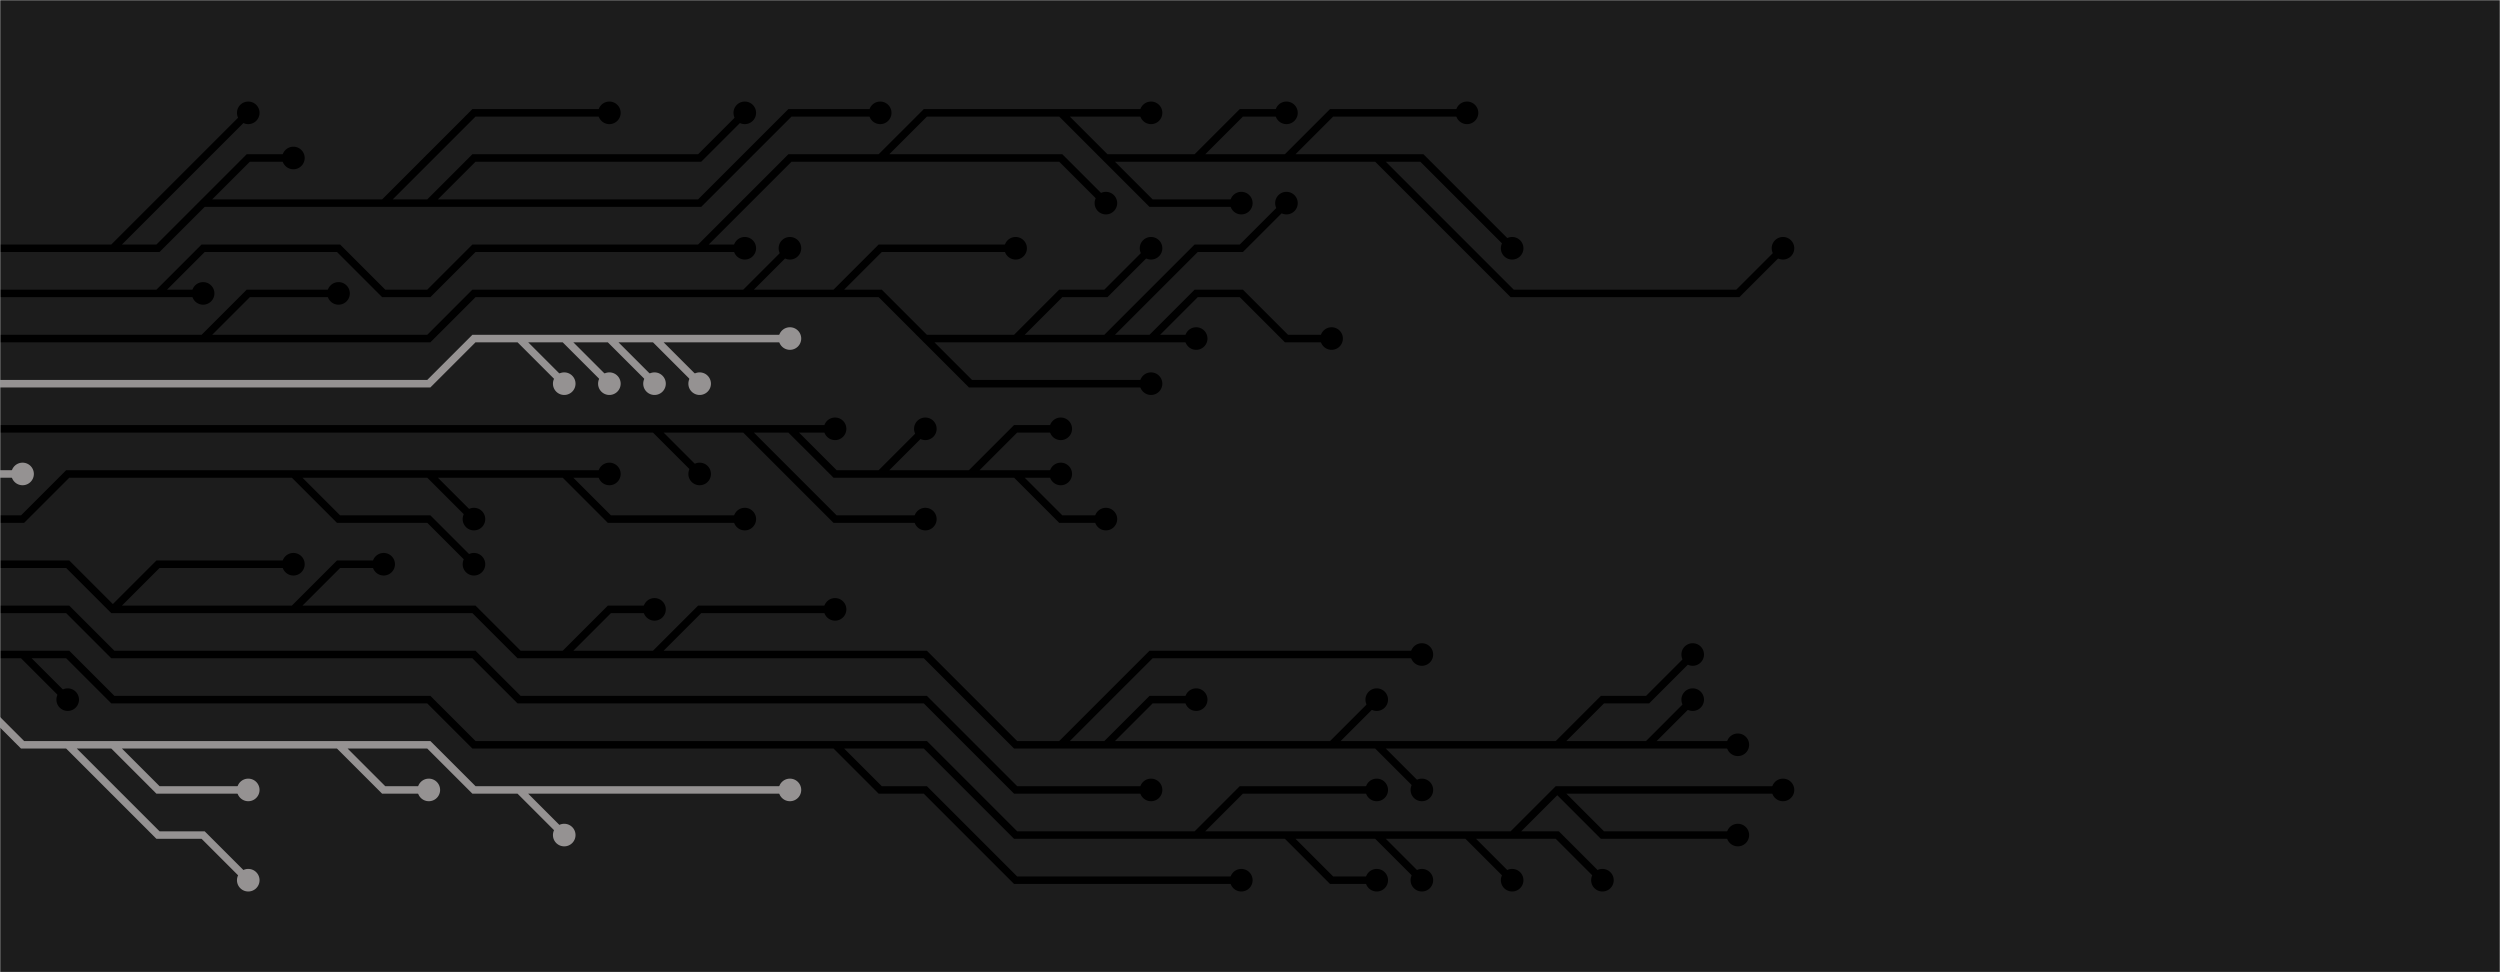 <svg xmlns="http://www.w3.org/2000/svg" version="1.1" xmlns:xlink="http://www.w3.org/1999/xlink" xmlns:svgjs="http://svgjs.dev/svgjs" width="1440" height="560" preserveAspectRatio="none" viewBox="0 0 1440 560"><g mask="url(&quot;#SvgjsMask1124&quot;)" fill="none"><rect width="1440" height="560" x="0" y="0" fill="rgba(28, 28, 28, 1)"></rect><g mask="url(&quot;#SvgjsMask1125&quot;)"><path d="M-13 273L13 273" stroke="rgba(149, 146, 146, 1)" stroke-width="4.33"></path><path d="M6.5 273 a6.5 6.5 0 1 0 13 0 a6.5 6.5 0 1 0 -13 0z" fill="rgba(149, 146, 146, 1)"></path><path d="M247 273L273 299M325 273L351 299L377 299L403 299L429 299M169 273L195 299L221 299L247 299L273 325M-13 299L13 299L39 273L65 273L91 273L117 273L143 273L169 273L195 273L221 273L247 273L273 273L299 273L325 273L351 273" stroke="rgba(0, 0, 0, 1)" stroke-width="4.33"></path><path d="M344.5 273 a6.5 6.5 0 1 0 13 0 a6.5 6.5 0 1 0 -13 0zM266.5 299 a6.5 6.5 0 1 0 13 0 a6.5 6.5 0 1 0 -13 0zM422.5 299 a6.5 6.5 0 1 0 13 0 a6.5 6.5 0 1 0 -13 0zM266.5 325 a6.5 6.5 0 1 0 13 0 a6.5 6.5 0 1 0 -13 0z" fill="rgba(0, 0, 0, 1)"></path><path d="M585 273L611 299L637 299M377 247L403 273M429 247L455 273L481 299L507 299L533 299M507 273L533 247M455 247L481 247M559 273L585 247L611 247M-13 247L13 247L39 247L65 247L91 247L117 247L143 247L169 247L195 247L221 247L247 247L273 247L299 247L325 247L351 247L377 247L403 247L429 247L455 247L481 273L507 273L533 273L559 273L585 273L611 273" stroke="rgba(0, 0, 0, 1)" stroke-width="4.33"></path><path d="M604.5 273 a6.5 6.5 0 1 0 13 0 a6.5 6.5 0 1 0 -13 0zM630.5 299 a6.5 6.5 0 1 0 13 0 a6.5 6.5 0 1 0 -13 0zM396.5 273 a6.5 6.5 0 1 0 13 0 a6.5 6.5 0 1 0 -13 0zM526.5 299 a6.5 6.5 0 1 0 13 0 a6.5 6.5 0 1 0 -13 0zM526.5 247 a6.5 6.5 0 1 0 13 0 a6.5 6.5 0 1 0 -13 0zM474.5 247 a6.5 6.5 0 1 0 13 0 a6.5 6.5 0 1 0 -13 0zM604.5 247 a6.5 6.5 0 1 0 13 0 a6.5 6.5 0 1 0 -13 0z" fill="rgba(0, 0, 0, 1)"></path><path d="M169 351L195 325L221 325M377 377L403 351L429 351L455 351L481 351M949 429L975 403M325 377L351 351L377 351M767 429L793 403M637 429L663 403L689 403M65 351L91 325L117 325L143 325L169 325M897 429L923 403L949 403L975 377M793 429L819 455M611 429L637 403L663 377L689 377L715 377L741 377L767 377L793 377L819 377M-13 325L13 325L39 325L65 351L91 351L117 351L143 351L169 351L195 351L221 351L247 351L273 351L299 377L325 377L351 377L377 377L403 377L429 377L455 377L481 377L507 377L533 377L559 403L585 429L611 429L637 429L663 429L689 429L715 429L741 429L767 429L793 429L819 429L845 429L871 429L897 429L923 429L949 429L975 429L1001 429" stroke="rgba(0, 0, 0, 1)" stroke-width="4.33"></path><path d="M994.5 429 a6.5 6.5 0 1 0 13 0 a6.5 6.5 0 1 0 -13 0zM214.5 325 a6.5 6.5 0 1 0 13 0 a6.5 6.5 0 1 0 -13 0zM474.5 351 a6.5 6.5 0 1 0 13 0 a6.5 6.5 0 1 0 -13 0zM968.5 403 a6.5 6.5 0 1 0 13 0 a6.5 6.5 0 1 0 -13 0zM370.5 351 a6.5 6.5 0 1 0 13 0 a6.5 6.5 0 1 0 -13 0zM786.5 403 a6.5 6.5 0 1 0 13 0 a6.5 6.5 0 1 0 -13 0zM682.5 403 a6.5 6.5 0 1 0 13 0 a6.5 6.5 0 1 0 -13 0zM162.5 325 a6.5 6.5 0 1 0 13 0 a6.5 6.5 0 1 0 -13 0zM968.5 377 a6.5 6.5 0 1 0 13 0 a6.5 6.5 0 1 0 -13 0zM812.5 455 a6.5 6.5 0 1 0 13 0 a6.5 6.5 0 1 0 -13 0zM812.5 377 a6.5 6.5 0 1 0 13 0 a6.5 6.5 0 1 0 -13 0z" fill="rgba(0, 0, 0, 1)"></path><path d="M377 195L403 195L429 195L455 195M351 195L377 221M325 195L351 221M299 195L325 221M-13 221L13 221L39 221L65 221L91 221L117 221L143 221L169 221L195 221L221 221L247 221L273 195L299 195L325 195L351 195L377 195L403 221" stroke="rgba(149, 146, 146, 1)" stroke-width="4.33"></path><path d="M396.5 221 a6.5 6.5 0 1 0 13 0 a6.5 6.5 0 1 0 -13 0zM448.5 195 a6.5 6.5 0 1 0 13 0 a6.5 6.5 0 1 0 -13 0zM370.5 221 a6.5 6.5 0 1 0 13 0 a6.5 6.5 0 1 0 -13 0zM344.5 221 a6.5 6.5 0 1 0 13 0 a6.5 6.5 0 1 0 -13 0zM318.5 221 a6.5 6.5 0 1 0 13 0 a6.5 6.5 0 1 0 -13 0z" fill="rgba(149, 146, 146, 1)"></path><path d="M-13 351L13 351L39 351L65 377L91 377L117 377L143 377L169 377L195 377L221 377L247 377L273 377L299 403L325 403L351 403L377 403L403 403L429 403L455 403L481 403L507 403L533 403L559 429L585 455L611 455L637 455L663 455" stroke="rgba(0, 0, 0, 1)" stroke-width="4.33"></path><path d="M656.5 455 a6.5 6.5 0 1 0 13 0 a6.5 6.5 0 1 0 -13 0z" fill="rgba(0, 0, 0, 1)"></path><path d="M117 195L143 169L169 169L195 169M533 195L559 221L585 221L611 221L637 221L663 221M429 169L455 143M481 169L507 143L533 143L559 143L585 143M663 195L689 169L715 169L741 195L767 195M637 195L663 169L689 143L715 143L741 117M585 195L611 169L637 169L663 143M-13 195L13 195L39 195L65 195L91 195L117 195L143 195L169 195L195 195L221 195L247 195L273 169L299 169L325 169L351 169L377 169L403 169L429 169L455 169L481 169L507 169L533 195L559 195L585 195L611 195L637 195L663 195L689 195" stroke="rgba(0, 0, 0, 1)" stroke-width="4.33"></path><path d="M682.5 195 a6.5 6.5 0 1 0 13 0 a6.5 6.5 0 1 0 -13 0zM188.5 169 a6.5 6.5 0 1 0 13 0 a6.5 6.5 0 1 0 -13 0zM656.5 221 a6.5 6.5 0 1 0 13 0 a6.5 6.5 0 1 0 -13 0zM448.5 143 a6.5 6.5 0 1 0 13 0 a6.5 6.5 0 1 0 -13 0zM578.5 143 a6.5 6.5 0 1 0 13 0 a6.5 6.5 0 1 0 -13 0zM760.5 195 a6.5 6.5 0 1 0 13 0 a6.5 6.5 0 1 0 -13 0zM734.5 117 a6.5 6.5 0 1 0 13 0 a6.5 6.5 0 1 0 -13 0zM656.5 143 a6.5 6.5 0 1 0 13 0 a6.5 6.5 0 1 0 -13 0z" fill="rgba(0, 0, 0, 1)"></path><path d="M897 455L923 481L949 481L975 481L1001 481M793 481L819 507M481 429L507 455L533 455L559 481L585 507L611 507L637 507L663 507L689 507L715 507M741 481L767 507L793 507M689 481L715 455L741 455L767 455L793 455M871 481L897 481L923 507M13 377L39 403M845 481L871 507M-13 377L13 377L39 377L65 403L91 403L117 403L143 403L169 403L195 403L221 403L247 403L273 429L299 429L325 429L351 429L377 429L403 429L429 429L455 429L481 429L507 429L533 429L559 455L585 481L611 481L637 481L663 481L689 481L715 481L741 481L767 481L793 481L819 481L845 481L871 481L897 455L923 455L949 455L975 455L1001 455L1027 455" stroke="rgba(0, 0, 0, 1)" stroke-width="4.33"></path><path d="M1020.5 455 a6.5 6.5 0 1 0 13 0 a6.5 6.5 0 1 0 -13 0zM994.5 481 a6.5 6.5 0 1 0 13 0 a6.5 6.5 0 1 0 -13 0zM812.5 507 a6.5 6.5 0 1 0 13 0 a6.5 6.5 0 1 0 -13 0zM708.5 507 a6.5 6.5 0 1 0 13 0 a6.5 6.5 0 1 0 -13 0zM786.5 507 a6.5 6.5 0 1 0 13 0 a6.5 6.5 0 1 0 -13 0zM786.5 455 a6.5 6.5 0 1 0 13 0 a6.5 6.5 0 1 0 -13 0zM916.5 507 a6.5 6.5 0 1 0 13 0 a6.5 6.5 0 1 0 -13 0zM32.5 403 a6.5 6.5 0 1 0 13 0 a6.5 6.5 0 1 0 -13 0zM864.5 507 a6.5 6.5 0 1 0 13 0 a6.5 6.5 0 1 0 -13 0z" fill="rgba(0, 0, 0, 1)"></path><path d="M403 143L429 143M637 91L663 117L689 117L715 117M741 91L767 65L793 65L819 65L845 65M793 91L819 117L845 143L871 169L897 169L923 169L949 169L975 169L1001 169L1027 143M689 91L715 65L741 65M91 169L117 169M611 65L637 65L663 65M507 91L533 91L559 91L585 91L611 91L637 117M-13 169L13 169L39 169L65 169L91 169L117 143L143 143L169 143L195 143L221 169L247 169L273 143L299 143L325 143L351 143L377 143L403 143L429 117L455 91L481 91L507 91L533 65L559 65L585 65L611 65L637 91L663 91L689 91L715 91L741 91L767 91L793 91L819 91L845 117L871 143" stroke="rgba(0, 0, 0, 1)" stroke-width="4.33"></path><path d="M864.5 143 a6.5 6.5 0 1 0 13 0 a6.5 6.5 0 1 0 -13 0zM422.5 143 a6.5 6.5 0 1 0 13 0 a6.5 6.5 0 1 0 -13 0zM708.5 117 a6.5 6.5 0 1 0 13 0 a6.5 6.5 0 1 0 -13 0zM838.5 65 a6.5 6.5 0 1 0 13 0 a6.5 6.5 0 1 0 -13 0zM1020.5 143 a6.5 6.5 0 1 0 13 0 a6.5 6.5 0 1 0 -13 0zM734.5 65 a6.5 6.5 0 1 0 13 0 a6.5 6.5 0 1 0 -13 0zM110.5 169 a6.5 6.5 0 1 0 13 0 a6.5 6.5 0 1 0 -13 0zM656.5 65 a6.5 6.5 0 1 0 13 0 a6.5 6.5 0 1 0 -13 0zM630.5 117 a6.5 6.5 0 1 0 13 0 a6.5 6.5 0 1 0 -13 0z" fill="rgba(0, 0, 0, 1)"></path><path d="M299 455L325 481M65 429L91 455L117 455L143 455M195 429L221 455L247 455M39 429L65 455L91 481L117 481L143 507M-13 403L13 429L39 429L65 429L91 429L117 429L143 429L169 429L195 429L221 429L247 429L273 455L299 455L325 455L351 455L377 455L403 455L429 455L455 455" stroke="rgba(149, 146, 146, 1)" stroke-width="4.33"></path><path d="M448.5 455 a6.5 6.5 0 1 0 13 0 a6.5 6.5 0 1 0 -13 0zM318.5 481 a6.5 6.5 0 1 0 13 0 a6.5 6.5 0 1 0 -13 0zM136.5 455 a6.5 6.5 0 1 0 13 0 a6.5 6.5 0 1 0 -13 0zM240.5 455 a6.5 6.5 0 1 0 13 0 a6.5 6.5 0 1 0 -13 0zM136.5 507 a6.5 6.5 0 1 0 13 0 a6.5 6.5 0 1 0 -13 0z" fill="rgba(149, 146, 146, 1)"></path><path d="M117 117L143 91L169 91M247 117L273 91L299 91L325 91L351 91L377 91L403 91L429 65M221 117L247 91L273 65L299 65L325 65L351 65M65 143L91 117L117 91L143 65M-13 143L13 143L39 143L65 143L91 143L117 117L143 117L169 117L195 117L221 117L247 117L273 117L299 117L325 117L351 117L377 117L403 117L429 91L455 65L481 65L507 65" stroke="rgba(0, 0, 0, 1)" stroke-width="4.33"></path><path d="M500.5 65 a6.5 6.5 0 1 0 13 0 a6.5 6.5 0 1 0 -13 0zM162.5 91 a6.5 6.5 0 1 0 13 0 a6.5 6.5 0 1 0 -13 0zM422.5 65 a6.5 6.5 0 1 0 13 0 a6.5 6.5 0 1 0 -13 0zM344.5 65 a6.5 6.5 0 1 0 13 0 a6.5 6.5 0 1 0 -13 0zM136.5 65 a6.5 6.5 0 1 0 13 0 a6.5 6.5 0 1 0 -13 0z" fill="rgba(0, 0, 0, 1)"></path></g></g><defs><mask id="SvgjsMask1124"><rect width="1440" height="560" fill="#ffffff"></rect></mask><mask id="SvgjsMask1125"><rect width="1440" height="560" fill="white"></rect><path d="M9.75 273 a3.25 3.25 0 1 0 6.5 0 a3.25 3.25 0 1 0 -6.5 0z" fill="black"></path><path d="M347.75 273 a3.25 3.25 0 1 0 6.5 0 a3.25 3.25 0 1 0 -6.5 0zM269.75 299 a3.25 3.25 0 1 0 6.5 0 a3.25 3.25 0 1 0 -6.5 0zM425.75 299 a3.25 3.25 0 1 0 6.5 0 a3.25 3.25 0 1 0 -6.5 0zM269.75 325 a3.25 3.25 0 1 0 6.5 0 a3.25 3.25 0 1 0 -6.5 0z" fill="black"></path><path d="M607.75 273 a3.25 3.25 0 1 0 6.5 0 a3.25 3.25 0 1 0 -6.5 0zM633.75 299 a3.25 3.25 0 1 0 6.5 0 a3.25 3.25 0 1 0 -6.5 0zM399.75 273 a3.25 3.25 0 1 0 6.5 0 a3.25 3.25 0 1 0 -6.5 0zM529.75 299 a3.25 3.25 0 1 0 6.5 0 a3.25 3.25 0 1 0 -6.5 0zM529.75 247 a3.25 3.25 0 1 0 6.5 0 a3.25 3.25 0 1 0 -6.5 0zM477.75 247 a3.25 3.25 0 1 0 6.5 0 a3.25 3.25 0 1 0 -6.5 0zM607.75 247 a3.25 3.25 0 1 0 6.5 0 a3.25 3.25 0 1 0 -6.5 0z" fill="black"></path><path d="M997.75 429 a3.25 3.25 0 1 0 6.5 0 a3.25 3.25 0 1 0 -6.5 0zM217.75 325 a3.25 3.25 0 1 0 6.5 0 a3.25 3.25 0 1 0 -6.5 0zM477.75 351 a3.25 3.25 0 1 0 6.5 0 a3.25 3.25 0 1 0 -6.5 0zM971.75 403 a3.25 3.25 0 1 0 6.5 0 a3.25 3.25 0 1 0 -6.5 0zM373.75 351 a3.25 3.25 0 1 0 6.5 0 a3.25 3.25 0 1 0 -6.5 0zM789.75 403 a3.25 3.25 0 1 0 6.5 0 a3.25 3.25 0 1 0 -6.5 0zM685.75 403 a3.25 3.25 0 1 0 6.5 0 a3.25 3.25 0 1 0 -6.5 0zM165.75 325 a3.25 3.25 0 1 0 6.5 0 a3.25 3.25 0 1 0 -6.5 0zM971.75 377 a3.25 3.25 0 1 0 6.5 0 a3.25 3.25 0 1 0 -6.5 0zM815.75 455 a3.25 3.25 0 1 0 6.5 0 a3.25 3.25 0 1 0 -6.5 0zM815.75 377 a3.25 3.25 0 1 0 6.5 0 a3.25 3.25 0 1 0 -6.5 0z" fill="black"></path><path d="M399.75 221 a3.25 3.25 0 1 0 6.5 0 a3.25 3.25 0 1 0 -6.5 0zM451.75 195 a3.25 3.25 0 1 0 6.5 0 a3.25 3.25 0 1 0 -6.5 0zM373.75 221 a3.25 3.25 0 1 0 6.5 0 a3.25 3.25 0 1 0 -6.5 0zM347.75 221 a3.25 3.25 0 1 0 6.5 0 a3.25 3.25 0 1 0 -6.5 0zM321.75 221 a3.25 3.25 0 1 0 6.5 0 a3.25 3.25 0 1 0 -6.5 0z" fill="black"></path><path d="M659.75 455 a3.25 3.25 0 1 0 6.5 0 a3.25 3.25 0 1 0 -6.5 0z" fill="black"></path><path d="M685.75 195 a3.25 3.25 0 1 0 6.5 0 a3.25 3.25 0 1 0 -6.5 0zM191.75 169 a3.25 3.25 0 1 0 6.5 0 a3.25 3.25 0 1 0 -6.5 0zM659.75 221 a3.25 3.25 0 1 0 6.5 0 a3.25 3.25 0 1 0 -6.5 0zM451.75 143 a3.25 3.25 0 1 0 6.5 0 a3.25 3.25 0 1 0 -6.5 0zM581.75 143 a3.25 3.25 0 1 0 6.5 0 a3.25 3.25 0 1 0 -6.5 0zM763.75 195 a3.25 3.25 0 1 0 6.5 0 a3.25 3.25 0 1 0 -6.5 0zM737.75 117 a3.25 3.25 0 1 0 6.5 0 a3.25 3.25 0 1 0 -6.5 0zM659.75 143 a3.25 3.25 0 1 0 6.5 0 a3.25 3.25 0 1 0 -6.5 0z" fill="black"></path><path d="M1023.75 455 a3.25 3.25 0 1 0 6.5 0 a3.25 3.25 0 1 0 -6.5 0zM997.75 481 a3.25 3.25 0 1 0 6.5 0 a3.25 3.25 0 1 0 -6.5 0zM815.75 507 a3.25 3.25 0 1 0 6.5 0 a3.25 3.25 0 1 0 -6.5 0zM711.75 507 a3.25 3.25 0 1 0 6.5 0 a3.25 3.25 0 1 0 -6.5 0zM789.75 507 a3.25 3.25 0 1 0 6.5 0 a3.25 3.25 0 1 0 -6.5 0zM789.75 455 a3.25 3.25 0 1 0 6.5 0 a3.25 3.25 0 1 0 -6.5 0zM919.75 507 a3.25 3.25 0 1 0 6.5 0 a3.25 3.25 0 1 0 -6.5 0zM35.75 403 a3.25 3.25 0 1 0 6.5 0 a3.25 3.25 0 1 0 -6.5 0zM867.75 507 a3.25 3.25 0 1 0 6.5 0 a3.25 3.25 0 1 0 -6.5 0z" fill="black"></path><path d="M867.75 143 a3.25 3.25 0 1 0 6.5 0 a3.25 3.25 0 1 0 -6.5 0zM425.75 143 a3.25 3.25 0 1 0 6.5 0 a3.25 3.25 0 1 0 -6.5 0zM711.75 117 a3.25 3.25 0 1 0 6.5 0 a3.25 3.25 0 1 0 -6.5 0zM841.75 65 a3.25 3.25 0 1 0 6.5 0 a3.25 3.25 0 1 0 -6.5 0zM1023.75 143 a3.25 3.25 0 1 0 6.5 0 a3.25 3.25 0 1 0 -6.5 0zM737.75 65 a3.25 3.25 0 1 0 6.5 0 a3.25 3.25 0 1 0 -6.5 0zM113.75 169 a3.25 3.25 0 1 0 6.5 0 a3.25 3.25 0 1 0 -6.5 0zM659.75 65 a3.25 3.25 0 1 0 6.5 0 a3.25 3.25 0 1 0 -6.5 0zM633.75 117 a3.25 3.25 0 1 0 6.5 0 a3.25 3.25 0 1 0 -6.5 0z" fill="black"></path><path d="M451.75 455 a3.25 3.25 0 1 0 6.5 0 a3.25 3.25 0 1 0 -6.5 0zM321.75 481 a3.25 3.25 0 1 0 6.5 0 a3.25 3.25 0 1 0 -6.5 0zM139.75 455 a3.25 3.25 0 1 0 6.5 0 a3.25 3.25 0 1 0 -6.5 0zM243.75 455 a3.25 3.25 0 1 0 6.5 0 a3.25 3.25 0 1 0 -6.5 0zM139.75 507 a3.25 3.25 0 1 0 6.5 0 a3.25 3.25 0 1 0 -6.5 0z" fill="black"></path><path d="M503.75 65 a3.25 3.25 0 1 0 6.5 0 a3.25 3.25 0 1 0 -6.5 0zM165.75 91 a3.25 3.25 0 1 0 6.5 0 a3.25 3.25 0 1 0 -6.5 0zM425.75 65 a3.25 3.25 0 1 0 6.5 0 a3.25 3.25 0 1 0 -6.5 0zM347.75 65 a3.25 3.25 0 1 0 6.5 0 a3.25 3.25 0 1 0 -6.5 0zM139.75 65 a3.25 3.25 0 1 0 6.5 0 a3.25 3.25 0 1 0 -6.5 0z" fill="black"></path></mask></defs></svg>